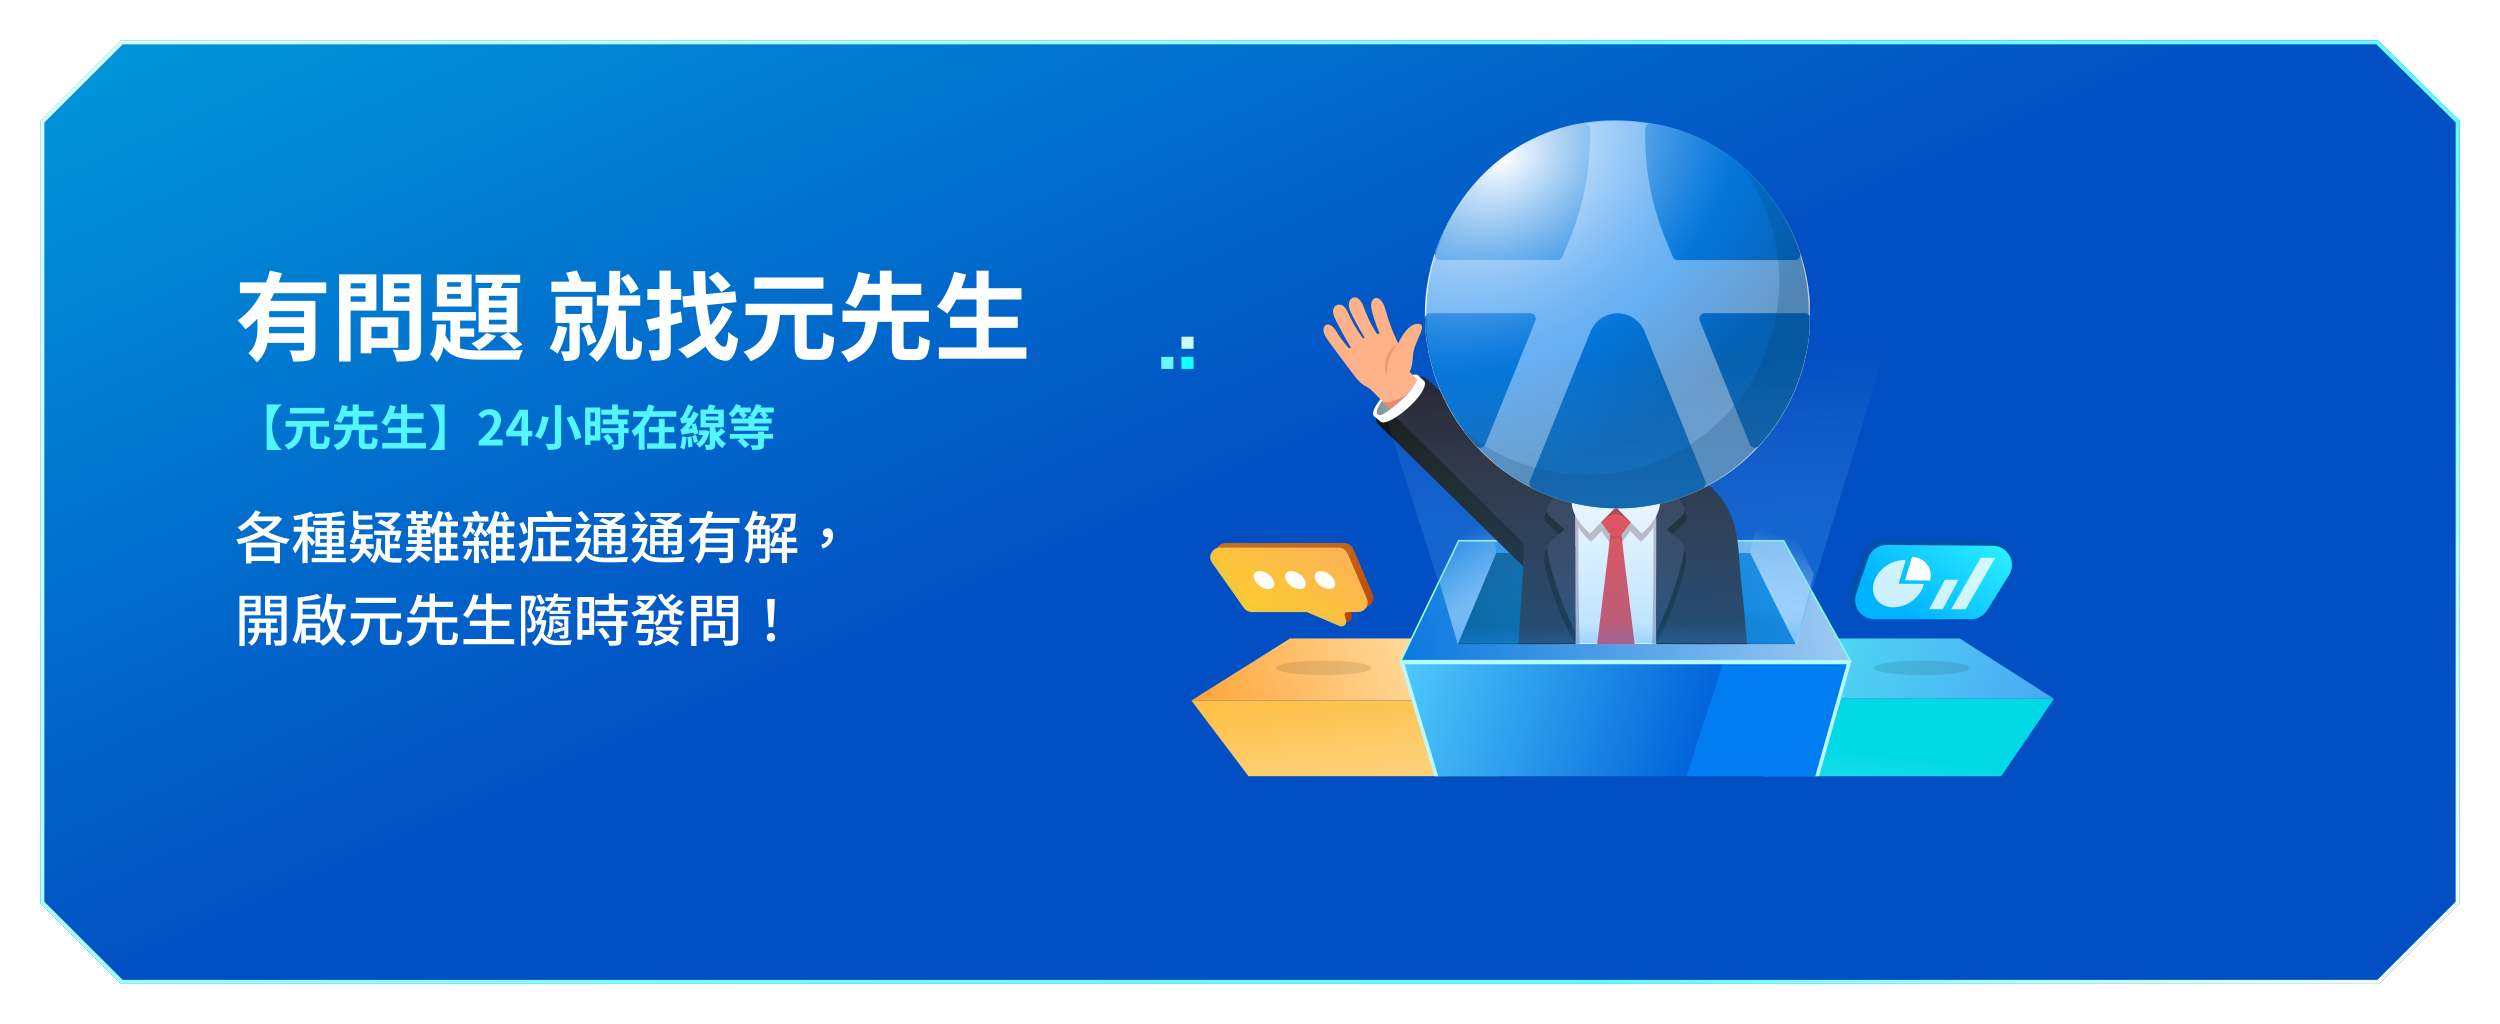 <svg width="1240" height="508" viewBox="0 0 1240 508" fill="none" xmlns="http://www.w3.org/2000/svg">
<g filter="url(#filter0_d_1230_14387)">
<path d="M20 59.915L60 20H1179.5L1220 59.915V448.085L1180 488L60 488L20 448.085V59.915Z" fill="url(#paint0_linear_1230_14387)"/>
<path d="M1179.09 21L1219 60.333V447.671L1179.59 487L60.414 487L21 447.671V60.33L60.414 21H1179.09Z" stroke="url(#paint1_linear_1230_14387)" stroke-width="2"/>
</g>
<path d="M119 140.056H161.816V145.432H119V140.056ZM131.192 157.336H152.696V162.136H131.192V157.336ZM150.824 149.224H156.44V173.08C156.44 175.912 155.912 177.496 153.944 178.408C152.024 179.272 149.288 179.32 145.4 179.32C145.16 177.736 144.392 175.288 143.624 173.8C146.12 173.944 148.952 173.896 149.768 173.896C150.536 173.896 150.824 173.656 150.824 172.984V149.224ZM133.88 134.2L139.832 135.544C136.52 146.152 130.808 156.952 121.736 163.336C120.872 162.04 119.048 159.976 117.896 158.872C126.2 153.4 131.528 143.272 133.88 134.2ZM131.048 165.256H152.696V170.056H131.048V165.256ZM130.856 149.224H152.12V154.312H130.856V149.224ZM127.688 149.224H133.496V162.088C133.496 167.848 132.536 175.336 127.352 179.704C126.584 178.504 124.328 176.056 123.176 175.24C127.352 171.64 127.688 166.504 127.688 161.992V149.224ZM181.352 157.384H197.576V172.504H181.352V167.8H192.2V162.088H181.352V157.384ZM178.904 157.384H184.232V175.24H178.904V157.384ZM171.032 143.032H183.08V146.968H171.032V143.032ZM193.304 143.032H205.448V146.968H193.304V143.032ZM203.048 136.072H208.856V172.408C208.856 175.672 208.184 177.304 206.216 178.264C204.2 179.224 201.176 179.32 196.76 179.32C196.568 177.688 195.608 174.952 194.792 173.464C197.576 173.608 200.888 173.56 201.8 173.56C202.712 173.56 203.048 173.224 203.048 172.36V136.072ZM171.512 136.072H186.68V154.072H171.512V149.656H181.304V140.488H171.512V136.072ZM206.168 136.072V140.44H195.416V149.752H206.168V154.12H189.944V136.072H206.168ZM168.2 136.072H173.912V179.32H168.2V136.072ZM221.768 145.864V148.168H228.584V145.864H221.768ZM221.768 139.96V142.216H228.584V139.96H221.768ZM216.68 136.12H233.912V152.056H216.68V136.12ZM214.424 154.792H236.072V159.016H214.424V154.792ZM235.88 136.264H258.008V140.296H235.88V136.264ZM223.4 156.136H228.2V175.432L223.4 172.648V156.136ZM225.896 162.904H235.208V167.032H225.896V162.904ZM245.144 137.224L250.376 138.376C249.224 141.064 247.976 143.944 246.968 145.816L242.888 144.76C243.752 142.6 244.664 139.48 245.144 137.224ZM242.504 152.68V154.936H251.24V152.68H242.504ZM242.504 158.584V160.888H251.24V158.584H242.504ZM242.504 146.728V148.984H251.24V146.728H242.504ZM237.368 142.84H256.568V164.824H237.368V142.84ZM241.256 165.16L246.008 166.6C243.944 169.336 240.536 172.072 237.56 173.704C236.744 172.792 234.92 171.112 233.864 170.344C236.744 169.096 239.624 167.128 241.256 165.16ZM216.632 160.888H221.24C221 168.232 220.28 175.288 216.632 179.608C215.96 178.408 214.424 176.584 213.272 175.72C216.008 172.36 216.488 166.696 216.632 160.888ZM220.472 164.92C223.16 172.984 229.16 173.8 238.952 173.848C242.168 173.848 255.416 173.848 259.352 173.656C258.584 174.76 257.768 176.968 257.48 178.408H238.952C227.048 178.408 220.472 176.776 217.064 165.928L220.472 164.92ZM248.072 166.888L252.008 164.824C254.6 166.504 257.576 169.096 259.064 170.92L254.936 173.368C253.448 171.448 250.472 168.664 248.072 166.888ZM280.499 151.672V155.704H288.563V151.672H280.499ZM275.555 147.208H293.843V160.168H275.555V147.208ZM273.491 139.72H295.523V144.76H273.491V139.72ZM296.051 146.488H317.555V151.624H296.051V146.488ZM305.507 154.072H310.451V172.36C310.451 173.176 310.499 173.704 310.643 173.896C310.835 174.04 311.075 174.136 311.363 174.136C311.651 174.136 312.227 174.136 312.611 174.136C312.899 174.136 313.235 174.088 313.427 173.944C313.667 173.848 313.811 173.416 313.907 172.552C314.003 171.736 314.051 169.672 314.051 167.224C315.107 168.184 317.075 169.144 318.515 169.624C318.419 171.928 318.179 174.472 317.843 175.576C317.459 176.728 316.883 177.448 316.019 177.832C315.251 178.312 314.051 178.408 313.139 178.408C312.275 178.408 310.883 178.408 310.115 178.408C308.963 178.408 307.571 178.072 306.755 177.304C305.891 176.488 305.507 175.48 305.507 172.12V154.072ZM302.243 134.344H307.667C307.523 150.184 307.187 168.712 296.099 179.464C295.235 178.216 293.555 176.728 292.067 175.864C302.579 166.216 302.147 149.032 302.243 134.344ZM282.467 158.824H287.555V173.8C287.555 176.056 287.219 177.4 285.731 178.216C284.243 178.936 282.371 179.032 279.779 179.032C279.587 177.592 278.867 175.576 278.195 174.28C279.683 174.328 281.267 174.328 281.795 174.28C282.323 174.28 282.467 174.136 282.467 173.656V158.824ZM276.707 161.512L281.363 162.52C280.307 167.272 278.531 172.264 276.515 175.432C275.651 174.664 273.683 173.272 272.627 172.696C274.547 169.912 275.891 165.64 276.707 161.512ZM288.275 162.76L292.259 160.936C293.795 163.624 295.283 167.128 295.811 169.48L291.587 171.496C291.155 169.096 289.763 165.448 288.275 162.76ZM307.907 138.088L311.651 135.928C313.571 138.088 315.827 141.208 316.739 143.272L312.803 145.72C311.939 143.656 309.827 140.44 307.907 138.088ZM280.787 135.304L286.067 134.152C287.075 136.168 288.131 138.856 288.563 140.584L282.995 141.88C282.659 140.152 281.699 137.368 280.787 135.304ZM320.531 158.632C324.947 157.72 331.571 156.136 337.715 154.504L338.387 159.832C332.819 161.368 326.723 162.952 322.019 164.152L320.531 158.632ZM321.107 143.368H337.907V148.744H321.107V143.368ZM327.107 134.248H332.723V172.888C332.723 175.624 332.195 177.064 330.611 177.928C328.979 178.792 326.675 178.936 323.267 178.936C323.075 177.496 322.355 175.144 321.683 173.704C323.555 173.8 325.571 173.752 326.195 173.752C326.867 173.752 327.107 173.512 327.107 172.84V134.248ZM338.435 147.016L364.691 144.472L365.267 149.848L339.011 152.536L338.435 147.016ZM351.539 137.56L355.955 134.728C358.067 136.792 360.995 139.768 362.435 141.688L357.779 144.904C356.483 142.936 353.651 139.768 351.539 137.56ZM343.859 134.488H349.763C350.099 155.272 352.979 171.112 359.267 172.024C360.371 172.168 360.995 169.816 361.283 164.632C362.435 165.88 364.979 167.464 366.131 167.992C364.835 176.968 362.243 179.176 359.555 178.936C347.747 177.736 344.723 160.648 343.859 134.488ZM358.451 151.72L363.203 154.6C358.835 164.152 350.291 173.32 340.931 177.736C339.875 176.248 337.955 174.424 336.323 173.272C346.067 169.48 354.467 160.792 358.451 151.72ZM394.163 154.36H400.115V170.968C400.115 172.84 400.403 173.08 401.939 173.08C402.611 173.08 405.443 173.08 406.307 173.08C407.939 173.08 408.227 171.88 408.419 164.92C409.667 165.928 412.211 166.936 413.747 167.32C413.171 176.008 411.731 178.504 406.835 178.504C405.731 178.504 402.083 178.504 401.027 178.504C395.555 178.504 394.163 176.632 394.163 171.016V154.36ZM369.779 150.664H412.835V156.28H369.779V150.664ZM374.147 137.608H408.419V143.176H374.147V137.608ZM380.771 155.08H386.963C386.195 165.64 384.371 174.328 372.275 179.176C371.651 177.736 370.019 175.624 368.723 174.52C379.283 170.584 380.195 163.528 380.771 155.08ZM442.355 158.344H448.163V171.352C448.163 172.936 448.403 173.128 449.891 173.128C450.563 173.128 453.251 173.128 454.067 173.128C455.507 173.128 455.747 172.264 455.939 166.6C457.139 167.512 459.635 168.472 461.219 168.856C460.643 176.536 459.107 178.6 454.595 178.6C453.491 178.6 450.083 178.6 449.027 178.6C443.603 178.6 442.355 176.776 442.355 171.352V158.344ZM417.875 154.072H460.739V159.64H417.875V154.072ZM425.795 140.728H456.947V146.248H425.795V140.728ZM429.443 158.44H435.491C434.579 167.512 432.323 175.192 420.755 179.56C420.083 178.024 418.451 175.672 417.107 174.52C427.379 171.208 428.723 165.256 429.443 158.44ZM425.747 134.92L431.603 136.072C430.067 141.736 427.619 148.648 424.403 152.872C423.059 152.008 420.707 150.808 419.267 150.28C422.435 146.344 424.691 139.864 425.747 134.92ZM436.403 134.248H442.259V155.8H436.403V134.248ZM473.219 142.936H506.627V148.552H473.219V142.936ZM471.251 157.096H504.803V162.616H471.251V157.096ZM465.683 172.312H509.075V177.928H465.683V172.312ZM484.355 134.248H490.355V175.096H484.355V134.248ZM473.267 134.824L479.219 136.168C477.107 143.608 473.603 151 469.859 155.608C468.707 154.6 466.163 152.92 464.675 152.104C468.467 148.072 471.539 141.448 473.267 134.824Z" fill="white"/>
<path d="M139.712 200.696C137.096 202.928 134.96 206.96 134.96 211.88C134.96 216.824 137.096 220.856 139.712 223.088V223.208H132.248V200.576H139.712V200.696ZM153.848 210.68H156.824V218.984C156.824 219.92 156.968 220.04 157.736 220.04C158.072 220.04 159.488 220.04 159.92 220.04C160.736 220.04 160.88 219.44 160.976 215.96C161.6 216.464 162.872 216.968 163.64 217.16C163.352 221.504 162.632 222.752 160.184 222.752C159.632 222.752 157.808 222.752 157.28 222.752C154.544 222.752 153.848 221.816 153.848 219.008V210.68ZM141.656 208.832H163.184V211.64H141.656V208.832ZM143.84 202.304H160.976V205.088H143.84V202.304ZM147.152 211.04H150.248C149.864 216.32 148.952 220.664 142.904 223.088C142.592 222.368 141.776 221.312 141.128 220.76C146.408 218.792 146.864 215.264 147.152 211.04ZM177.944 212.672H180.848V219.176C180.848 219.968 180.968 220.064 181.712 220.064C182.048 220.064 183.392 220.064 183.8 220.064C184.52 220.064 184.64 219.632 184.736 216.8C185.336 217.256 186.584 217.736 187.376 217.928C187.088 221.768 186.32 222.8 184.064 222.8C183.512 222.8 181.808 222.8 181.28 222.8C178.568 222.8 177.944 221.888 177.944 219.176V212.672ZM165.704 210.536H187.136V213.32H165.704V210.536ZM169.664 203.864H185.24V206.624H169.664V203.864ZM171.488 212.72H174.512C174.056 217.256 172.928 221.096 167.144 223.28C166.808 222.512 165.992 221.336 165.32 220.76C170.456 219.104 171.128 216.128 171.488 212.72ZM169.64 200.96L172.568 201.536C171.8 204.368 170.576 207.824 168.968 209.936C168.296 209.504 167.12 208.904 166.4 208.64C167.984 206.672 169.112 203.432 169.64 200.96ZM174.968 200.624H177.896V211.4H174.968V200.624ZM193.376 204.968H210.08V207.776H193.376V204.968ZM192.392 212.048H209.168V214.808H192.392V212.048ZM189.608 219.656H211.304V222.464H189.608V219.656ZM198.944 200.624H201.944V221.048H198.944V200.624ZM193.4 200.912L196.376 201.584C195.32 205.304 193.568 209 191.696 211.304C191.12 210.8 189.848 209.96 189.104 209.552C191 207.536 192.536 204.224 193.4 200.912ZM220.544 223.208H213.08V223.088C215.696 220.856 217.832 216.824 217.832 211.88C217.832 206.96 215.696 202.928 213.08 200.696V200.576H220.544V223.208ZM237.416 221V218.984C242.264 214.64 245.096 211.304 245.096 208.568C245.096 206.792 244.16 205.688 242.456 205.688C241.136 205.688 240.104 206.528 239.192 207.536L237.248 205.616C238.88 203.864 240.488 202.928 242.912 202.928C246.248 202.928 248.504 205.064 248.504 208.376C248.504 211.616 245.816 215.072 242.576 218.24C243.464 218.144 244.64 218.024 245.48 218.024H249.32V221H237.416ZM258.628 221V210.08C258.628 209.048 258.724 207.44 258.772 206.384H258.676C258.22 207.344 257.74 208.328 257.236 209.288L254.5 213.704H264.028V216.416H251.068V213.992L257.668 203.24H261.916V221H258.628ZM275.209 200.96H278.377V219.56C278.377 221.336 277.969 222.128 276.865 222.584C275.761 223.064 274.105 223.16 271.753 223.136C271.609 222.296 271.057 220.928 270.601 220.136C272.185 220.232 273.985 220.208 274.489 220.184C275.017 220.184 275.209 220.016 275.209 219.536V200.96ZM280.993 207.272L283.801 206.216C285.769 209.6 287.761 213.992 288.361 216.992L285.217 218.24C284.713 215.336 282.889 210.8 280.993 207.272ZM268.921 206.456L272.209 207.008C271.393 210.632 270.073 215.12 268.057 217.784C267.361 217.256 266.041 216.584 265.249 216.272C267.193 213.824 268.417 209.6 268.921 206.456ZM298.969 207.992H311.257V210.488H298.969V207.992ZM298.201 203.168H311.905V205.712H298.201V203.168ZM298.225 212.36H311.809V214.88H298.225V212.36ZM303.625 200.6H306.457V209.408H303.625V200.6ZM306.673 210.176H309.481V220.112C309.481 221.504 309.217 222.248 308.281 222.656C307.321 223.088 306.025 223.136 304.225 223.136C304.129 222.344 303.697 221.192 303.313 220.448C304.489 220.496 305.809 220.496 306.169 220.472C306.553 220.472 306.673 220.4 306.673 220.064V210.176ZM299.185 216.488L301.585 215.192C302.545 216.344 303.865 218 304.489 219.056L301.945 220.544C301.393 219.488 300.169 217.76 299.185 216.488ZM291.577 202.088H297.769V218.504H291.577V215.936H295.081V204.656H291.577V202.088ZM291.721 208.904H296.377V211.424H291.721V208.904ZM290.233 202.088H292.897V220.64H290.233V202.088ZM314.041 203.96H335.449V206.72H314.041V203.96ZM321.865 211.736H334.441V214.4H321.865V211.736ZM320.929 219.896H335.353V222.56H320.929V219.896ZM326.761 207.752H329.665V221.312H326.761V207.752ZM321.601 200.6L324.601 201.32C322.825 207.104 319.801 212.936 314.665 216.44C314.377 215.624 313.705 214.352 313.273 213.656C317.617 210.824 320.353 205.448 321.601 200.6ZM316.801 210.656H319.705V223.112H316.801V210.656ZM351.649 200.6L354.937 201.176C354.265 202.472 353.569 203.744 353.017 204.56L350.569 203.96C351.001 202.976 351.433 201.608 351.649 200.6ZM350.137 208.544V209.792H356.233V208.544H350.137ZM350.137 205.328V206.552H356.233V205.328H350.137ZM347.473 203.168H359.017V211.952H347.473V203.168ZM352.033 210.968H354.769V220.304C354.769 221.576 354.553 222.32 353.737 222.752C352.921 223.184 351.793 223.208 350.257 223.208C350.161 222.44 349.849 221.312 349.489 220.592C350.377 220.64 351.361 220.64 351.649 220.616C351.961 220.616 352.033 220.544 352.033 220.256V210.968ZM346.609 213.44H349.969V215.768H346.609V213.44ZM349.345 213.44H349.801L350.233 213.368L351.937 213.944C351.145 217.712 349.369 220.472 346.873 222.008C346.537 221.408 345.769 220.496 345.265 220.016C347.257 218.888 348.817 216.44 349.345 213.848V213.44ZM357.673 212.312L359.809 214.112C358.441 215.192 357.049 216.392 355.921 217.136L354.385 215.696C355.417 214.832 356.857 213.392 357.673 212.312ZM354.649 212.336C355.585 215.552 357.481 218.552 360.121 219.992C359.521 220.496 358.681 221.552 358.249 222.272C355.489 220.376 353.713 216.8 352.705 212.792L354.649 212.336ZM343.009 210.488L345.097 209.936C345.649 211.544 346.201 213.68 346.369 214.976L344.161 215.672C343.993 214.352 343.537 212.168 343.009 210.488ZM340.945 216.8L342.961 216.44C343.225 218.072 343.441 220.136 343.489 221.528L341.353 221.936C341.353 220.544 341.161 218.408 340.945 216.8ZM338.353 216.464L340.561 216.824C340.393 219.032 339.985 221.408 339.481 222.944C339.001 222.68 337.945 222.344 337.369 222.176C337.921 220.736 338.209 218.504 338.353 216.464ZM338.137 210.152C337.993 209.624 337.537 208.352 337.249 207.656C337.705 207.536 338.113 207.08 338.569 206.384C339.049 205.688 340.465 203.072 341.257 200.552L343.873 201.608C342.793 204.152 341.185 206.888 339.721 208.76V208.808C339.721 208.808 338.137 209.672 338.137 210.152ZM338.137 210.152L338.041 208.16L339.217 207.416L343.393 207.104C343.249 207.824 343.105 208.808 343.105 209.384C339.385 209.744 338.617 209.936 338.137 210.152ZM338.305 215.72C338.161 215.168 337.705 213.848 337.393 213.128C338.017 212.96 338.545 212.408 339.313 211.52C340.105 210.656 342.601 207.248 344.089 203.96L346.513 205.472C344.785 208.688 342.337 211.952 339.961 214.304V214.376C339.961 214.376 338.305 215.216 338.305 215.72ZM338.305 215.72L338.185 213.68L339.361 212.888L345.121 212.216C345.001 212.912 344.929 213.92 344.953 214.472C339.769 215.216 338.881 215.432 338.305 215.72ZM343.345 216.32L345.217 215.744C345.601 216.8 346.033 218.144 346.201 219.056L344.233 219.728C344.089 218.816 343.705 217.4 343.345 216.32ZM371.185 206.432H374.161V212.768H371.185V206.432ZM364.033 211.424H381.241V213.632H364.033V211.424ZM362.737 207.608H382.729V210.032H362.737V207.608ZM361.993 215.24H383.473V217.592H361.993V215.24ZM375.937 214.064H378.913V220.568C378.913 221.912 378.601 222.512 377.545 222.824C376.513 223.136 375.049 223.136 373.057 223.136C372.985 222.416 372.673 221.528 372.361 220.832C373.537 220.904 375.049 220.904 375.409 220.88C375.793 220.856 375.937 220.76 375.937 220.448V214.064ZM365.833 218.6L367.873 217.088C369.073 218.096 370.777 219.56 371.617 220.52L369.481 222.2C368.713 221.24 367.057 219.68 365.833 218.6ZM364.873 202.136H372.409V204.584H364.873V202.136ZM374.857 202.136H383.833V204.584H374.857V202.136ZM365.017 200.408L367.537 201.176C366.553 203.408 364.897 205.736 363.289 207.176C362.905 206.696 361.945 205.664 361.369 205.208C362.857 204.032 364.225 202.208 365.017 200.408ZM374.977 200.408L377.617 201.056C376.849 203.48 375.505 205.88 374.113 207.416C373.633 206.96 372.553 206.12 371.953 205.736C373.273 204.44 374.377 202.424 374.977 200.408ZM366.433 205.328L368.137 203.84C368.977 204.488 370.057 205.424 370.585 206.048L368.785 207.728C368.281 207.056 367.249 206.024 366.433 205.328ZM376.897 205.4L378.745 203.912C379.537 204.584 380.569 205.592 381.049 206.288L379.105 207.944C378.673 207.248 377.689 206.144 376.897 205.4Z" fill="#53F5FF"/>
<path d="M123.38 275.908H137.744V278.26H123.38V275.908ZM126.74 253.116L129.26 253.984C126.964 257.848 123.324 261.348 119.796 263.532C119.376 263.028 118.396 262.02 117.808 261.6C121.364 259.668 124.78 256.532 126.74 253.116ZM136.96 256.196H137.52L137.968 256.056L139.844 257.288C135.672 263.98 126.628 268.124 118.452 269.972C118.2 269.272 117.612 268.18 117.136 267.592C124.808 266.108 133.544 262.132 136.96 256.616V256.196ZM124.892 257.624C128.56 262.328 135.84 265.996 143.708 267.396C143.092 267.984 142.364 269.104 141.972 269.832C134.076 268.18 126.908 264.204 122.68 258.66L124.892 257.624ZM122.008 269.132H138.864V279.352H136.064V271.54H124.668V279.464H122.008V269.132ZM126.096 256.196H137.576V258.52H124.5L126.096 256.196ZM162.076 255.608H164.624V277.868H162.076V255.608ZM155.384 258.296H170.952V260.396H155.384V258.296ZM154.6 276.72H171.512V278.848H154.6V276.72ZM156.196 272.828H170.504V274.9H156.196V272.828ZM169.328 253.676L170.896 255.636C167.032 256.448 161.18 256.868 156.392 256.952C156.336 256.364 156.028 255.468 155.804 254.936C160.452 254.768 166.108 254.348 169.328 253.676ZM158.772 267.368V269.244H168.012V267.368H158.772ZM158.772 263.868V265.716H168.012V263.868H158.772ZM156.448 261.964H170.448V271.148H156.448V261.964ZM150.008 255.832H152.584V279.324H150.008V255.832ZM145.668 261.264H155.86V263.728H145.668V261.264ZM150.148 262.244L151.744 262.916C150.652 266.892 148.524 271.848 146.368 274.508C146.116 273.752 145.528 272.66 145.08 272.016C147.068 269.776 149.196 265.548 150.148 262.244ZM154.236 253.732L156.056 255.776C153.368 256.84 149.448 257.596 146.2 258.044C146.06 257.456 145.724 256.588 145.416 256.028C148.552 255.496 152.136 254.684 154.236 253.732ZM152.5 264.988C153.2 265.576 155.748 268.208 156.308 268.852L154.768 270.952C154.096 269.72 152.164 267.088 151.296 266.052L152.5 264.988ZM175.908 262.608L178.288 263.056C177.784 265.604 176.804 268.18 175.712 269.832C175.236 269.468 174.2 268.936 173.584 268.656C174.732 267.144 175.488 264.848 175.908 262.608ZM176.496 265.044H184.868V267.2H175.488L176.496 265.044ZM173.584 269.944H185.316V272.156H173.584V269.944ZM178.988 265.912H181.452V269.104C181.452 272.128 180.724 276.384 175.292 279.38C174.9 278.848 174.116 278.064 173.528 277.616C178.596 275.124 178.988 271.428 178.988 269.048V265.912ZM180.752 271.68C181.564 272.24 184.224 274.592 184.812 275.208L183.3 277.28C182.46 276.188 180.276 273.78 179.324 272.884L180.752 271.68ZM175.124 253.48H177.7V259.136C177.7 260.004 177.84 260.312 178.568 260.312C179.184 260.312 181.788 260.312 182.46 260.312C183.104 260.312 184.168 260.256 184.672 260.116C184.756 260.816 184.812 261.768 184.896 262.356C184.42 262.524 183.44 262.552 182.544 262.552C181.844 262.552 179.016 262.552 178.456 262.552C175.796 262.552 175.124 261.6 175.124 259.108V253.48ZM186.1 254.264H197.02V256.336H186.1V254.264ZM196.18 254.264H196.712L197.216 254.124L198.784 255.16C197.272 257.428 194.808 259.752 192.456 261.152C192.12 260.676 191.42 259.92 190.972 259.528C193.016 258.352 195.2 256.308 196.18 254.712V254.264ZM187.276 259.248L188.844 257.624C191.28 258.66 194.528 260.424 196.208 261.684L194.528 263.504C192.96 262.272 189.768 260.424 187.276 259.248ZM185.596 263.224H197.356V265.408H185.596V263.224ZM196.88 263.224H197.244L197.608 263.112L199.232 263.532C198.7 265.324 198.028 267.368 197.356 268.656L195.424 268.068C195.984 266.92 196.544 265.072 196.88 263.56V263.224ZM191 263.868H193.38V277.672L191 276.552V263.868ZM191.98 269.748H198.308V271.96H191.98V269.748ZM188.536 271.008C189.908 275.992 192.82 276.86 196.012 276.86C196.544 276.86 198.728 276.86 199.484 276.86C199.176 277.392 198.868 278.428 198.784 279.044H195.844C191.812 279.044 188.62 277.784 186.94 271.624L188.536 271.008ZM186.744 267.06L189.152 267.144C188.928 272.604 188.116 276.692 185.68 279.492C185.288 279.128 184.224 278.344 183.664 278.036C186.044 275.656 186.632 271.82 186.744 267.06ZM176.86 255.608H184.616V257.708H176.86V255.608ZM202.424 267.872H213.624V269.776H202.424V267.872ZM201.5 271.232H214.38V273.248H201.5V271.232ZM201.612 255.048H214.296V257.036H201.612V255.048ZM206.848 259.416H209.004V265.408H206.848V259.416ZM204.44 262.664V264.708H211.328V262.664H204.44ZM202.396 260.928H213.484V266.444H202.396V260.928ZM206.736 265.492H209.2V269.664C209.2 272.8 208.416 276.72 203.012 279.324C202.648 278.792 201.92 278.036 201.332 277.588C206.176 275.488 206.736 272.016 206.736 269.608V265.492ZM206.848 274.76L208.192 273.22C209.956 274.256 212.364 275.88 213.54 276.944L212.14 278.708C211.02 277.616 208.668 275.908 206.848 274.76ZM203.992 253.424H206.316V258.24H209.732V253.424H212.168V259.892H203.992V253.424ZM216.284 264.316H226.84V266.556H216.284V264.316ZM216.312 269.888H226.868V272.156H216.312V269.888ZM216.172 275.572H227.316V277.98H216.172V275.572ZM217.432 253.368L219.84 253.984C218.664 258.128 216.76 262.328 214.688 265.044C214.296 264.596 213.288 263.728 212.728 263.364C214.744 260.928 216.396 257.12 217.432 253.368ZM217.992 258.66H227.148V261.04H217.992V279.296H215.612V261.18L217.936 258.66H217.992ZM221.24 259.752H223.62V276.804H221.24V259.752ZM220.4 254.488L222.668 253.732C223.424 254.908 224.208 256.476 224.516 257.54L222.108 258.436C221.828 257.372 221.1 255.72 220.4 254.488ZM232.3 258.884L234.484 259.304C233.812 262.412 232.58 265.324 230.928 267.172C230.592 266.78 229.752 265.996 229.248 265.66C230.76 264.036 231.796 261.544 232.3 258.884ZM229.668 268.348H242.408V270.672H229.668V268.348ZM229.78 256.28H242.24V258.632H229.78V256.28ZM237.816 259.052L239.972 259.444C239.328 262.356 238.152 265.016 236.556 266.752C236.192 266.388 235.352 265.66 234.848 265.324C236.304 263.812 237.284 261.516 237.816 259.052ZM231.964 262.468L233.252 261.18C234.148 261.852 235.268 262.86 235.772 263.56L234.428 265.016C233.952 264.288 232.888 263.224 231.964 262.468ZM237.368 262.748L238.88 261.6C239.972 262.664 241.344 264.204 242.016 265.156L240.42 266.5C239.804 265.492 238.46 263.896 237.368 262.748ZM244.284 264.316H254.84V266.556H244.284V264.316ZM244.312 269.888H254.868V272.156H244.312V269.888ZM244.172 275.572H255.316V277.98H244.172V275.572ZM245.432 253.452L247.896 254.04C246.72 258.184 244.872 262.384 242.856 265.128C242.436 264.68 241.428 263.812 240.868 263.42C242.828 260.984 244.452 257.176 245.432 253.452ZM245.992 258.66H255.148V261.04H245.992V279.296H243.612V261.18L245.936 258.66H245.992ZM249.24 259.752H251.62V276.804H249.24V259.752ZM234.148 253.984L236.612 253.34C237.172 254.292 237.788 255.552 238.068 256.392L235.492 257.148C235.24 256.308 234.652 254.964 234.148 253.984ZM248.4 254.488L250.696 253.732C251.452 254.908 252.208 256.476 252.544 257.54L250.108 258.436C249.828 257.372 249.1 255.72 248.4 254.488ZM232.076 272.1L234.26 272.52C233.7 274.536 232.72 276.552 231.628 277.868C231.208 277.56 230.256 277 229.696 276.748C230.788 275.544 231.6 273.808 232.076 272.1ZM238.264 272.688L240.224 271.988C241.148 273.472 242.128 275.404 242.52 276.664L240.448 277.476C240.056 276.188 239.132 274.172 238.264 272.688ZM235.072 266.472H237.564V279.268H235.072V266.472ZM265.816 261.348H282.588V263.784H265.816V261.348ZM274.328 268.124H282.112V270.476H274.328V268.124ZM263.94 275.936H283.428V278.4H263.94V275.936ZM273.096 262.328H275.644V277.56H273.096V262.328ZM267.02 266.948H269.428V277.448H267.02V266.948ZM263.324 256.42H283.4V258.8H263.324V256.42ZM261.868 256.42H264.388V264.848C264.388 269.3 263.8 275.544 259.936 279.436C259.544 278.904 258.564 277.98 258.032 277.644C261.532 274.032 261.868 268.852 261.868 264.82V256.42ZM257.556 259.78L259.488 258.828C260.468 260.452 261.392 262.608 261.672 264.008L259.6 265.1C259.32 263.7 258.452 261.46 257.556 259.78ZM257.22 269.72C258.564 269.132 260.44 268.18 262.4 267.2L263.016 269.272C261.364 270.28 259.628 271.288 258.06 272.184L257.22 269.72ZM270.772 253.9L273.432 253.34C273.936 254.46 274.524 255.888 274.776 256.812L272.032 257.484C271.808 256.532 271.248 255.02 270.772 253.9ZM297.148 258.408L298.828 256.952C301.432 257.876 304.988 259.388 306.864 260.508L305.072 262.132C303.336 261.04 299.808 259.416 297.148 258.408ZM294.488 260.396H308.712V262.384H296.84V274.872H294.488V260.396ZM307.76 260.396H310.168V272.52C310.168 273.668 309.916 274.228 309.132 274.592C308.376 274.928 307.2 274.928 305.408 274.928C305.324 274.34 305.016 273.472 304.736 272.912C305.912 272.968 306.976 272.94 307.312 272.94C307.676 272.94 307.76 272.828 307.76 272.52V260.396ZM294.656 254.432H308.348V256.448H294.656V254.432ZM295.916 264.428H308.6V266.332H295.916V264.428ZM295.916 268.46H308.6V270.448H295.916V268.46ZM301.068 261.292H303.336V274.788H301.068V261.292ZM307.424 254.432H308.04L308.572 254.292L310.168 255.58C308.236 257.372 305.436 259.22 302.86 260.368C302.552 259.92 301.908 259.22 301.516 258.856C303.728 257.904 306.248 256.224 307.424 254.908V254.432ZM286.536 254.6L288.524 253.396C289.812 254.74 291.38 256.504 292.164 257.652L290.148 259.108C289.392 257.932 287.796 255.972 286.536 254.6ZM285.668 259.864H291.716V262.02H285.668V259.864ZM290.96 272.408C292.584 276.132 296.084 276.608 301.432 276.636C304.372 276.636 308.712 276.468 311.708 276.216C311.344 276.748 310.98 277.98 310.84 278.708C308.096 278.876 304.54 278.932 301.376 278.932C294.852 278.932 291.268 278.12 289.196 273.192L290.96 272.408ZM290.876 266.78H291.492L291.94 266.724L293.228 267.2C292.276 273.276 289.952 277.308 286.76 279.408C286.424 278.904 285.556 277.98 285.052 277.616C288.048 275.768 290.12 272.24 290.876 267.2V266.78ZM286.116 269.272V267.34L287.208 266.78H291.688L291.66 268.88H287.796C287.096 268.88 286.34 269.048 286.116 269.272ZM286.116 269.272C285.948 268.712 285.444 267.536 285.192 267.032C285.64 266.92 286.088 266.724 286.592 266.164C287.46 265.324 290.12 261.628 291.072 260.116V260.032L291.8 259.724L293.48 260.508C292.136 262.412 289.588 265.94 287.992 267.76C287.992 267.76 286.116 268.656 286.116 269.272ZM325.148 258.408L326.828 256.952C329.432 257.876 332.988 259.388 334.864 260.508L333.072 262.132C331.336 261.04 327.808 259.416 325.148 258.408ZM322.488 260.396H336.712V262.384H324.84V274.872H322.488V260.396ZM335.76 260.396H338.168V272.52C338.168 273.668 337.916 274.228 337.132 274.592C336.376 274.928 335.2 274.928 333.408 274.928C333.324 274.34 333.016 273.472 332.736 272.912C333.912 272.968 334.976 272.94 335.312 272.94C335.676 272.94 335.76 272.828 335.76 272.52V260.396ZM322.656 254.432H336.348V256.448H322.656V254.432ZM323.916 264.428H336.6V266.332H323.916V264.428ZM323.916 268.46H336.6V270.448H323.916V268.46ZM329.068 261.292H331.336V274.788H329.068V261.292ZM335.424 254.432H336.04L336.572 254.292L338.168 255.58C336.236 257.372 333.436 259.22 330.86 260.368C330.552 259.92 329.908 259.22 329.516 258.856C331.728 257.904 334.248 256.224 335.424 254.908V254.432ZM314.536 254.6L316.524 253.396C317.812 254.74 319.38 256.504 320.164 257.652L318.148 259.108C317.392 257.932 315.796 255.972 314.536 254.6ZM313.668 259.864H319.716V262.02H313.668V259.864ZM318.96 272.408C320.584 276.132 324.084 276.608 329.432 276.636C332.372 276.636 336.712 276.468 339.708 276.216C339.344 276.748 338.98 277.98 338.84 278.708C336.096 278.876 332.54 278.932 329.376 278.932C322.852 278.932 319.268 278.12 317.196 273.192L318.96 272.408ZM318.876 266.78H319.492L319.94 266.724L321.228 267.2C320.276 273.276 317.952 277.308 314.76 279.408C314.424 278.904 313.556 277.98 313.052 277.616C316.048 275.768 318.12 272.24 318.876 267.2V266.78ZM314.116 269.272V267.34L315.208 266.78H319.688L319.66 268.88H315.796C315.096 268.88 314.34 269.048 314.116 269.272ZM314.116 269.272C313.948 268.712 313.444 267.536 313.192 267.032C313.64 266.92 314.088 266.724 314.592 266.164C315.46 265.324 318.12 261.628 319.072 260.116V260.032L319.8 259.724L321.48 260.508C320.136 262.412 317.588 265.94 315.992 267.76C315.992 267.76 314.116 268.656 314.116 269.272ZM342.06 256.896H366.784V259.388H342.06V256.896ZM348.892 266.948H361.884V269.188H348.892V266.948ZM360.96 262.188H363.564V276.3C363.564 277.728 363.284 278.484 362.248 278.904C361.24 279.324 359.672 279.324 357.32 279.324C357.208 278.596 356.844 277.476 356.48 276.776C358.16 276.86 359.84 276.832 360.344 276.832C360.82 276.804 360.96 276.664 360.96 276.272V262.188ZM351.02 253.368L353.736 253.984C351.832 260.116 348.472 266.332 343.208 270.056C342.816 269.44 341.976 268.516 341.472 268.012C346.372 264.68 349.564 258.8 351.02 253.368ZM348.752 271.624H361.884V273.864H348.752V271.624ZM348.724 262.188H361.632V264.54H348.724V262.188ZM347.296 262.188H349.956V269.636C349.956 272.856 349.424 277 346.568 279.548C346.232 278.988 345.196 277.868 344.692 277.504C347.044 275.32 347.296 272.24 347.296 269.608V262.188ZM372.328 260.536H380.28V262.524H372.328V260.536ZM372.328 265.212H380.28V267.144H372.328V265.212ZM372.328 270H380.28V272.016H372.328V270ZM384.34 266.64H394.952V268.908H384.34V266.64ZM373.756 255.916H378.292V257.96H373.756V255.916ZM382.408 254.796H393.132V257.008H382.408V254.796ZM382.212 271.932H395.456V274.256H382.212V271.932ZM387.84 263.924H390.36V279.268H387.84V263.924ZM375.604 261.544H377.424V270.784H375.604V261.544ZM392.348 254.796H394.728C394.728 254.796 394.7 255.412 394.672 255.72C394.504 260.312 394.252 262.16 393.636 262.86C393.244 263.364 392.74 263.588 392.04 263.644C391.452 263.728 390.304 263.728 389.156 263.672C389.1 263 388.876 262.104 388.54 261.516C389.576 261.6 390.472 261.628 390.864 261.628C391.228 261.628 391.452 261.6 391.648 261.348C391.984 260.956 392.18 259.388 392.348 255.132V254.796ZM384.144 264.148L386.384 264.596C385.824 267.172 384.872 269.748 383.752 271.4C383.304 271.092 382.296 270.588 381.736 270.336C382.912 268.796 383.724 266.472 384.144 264.148ZM373.42 253.34L375.828 253.872C374.792 257.708 373.084 261.376 371.068 263.756C370.676 263.336 369.668 262.524 369.136 262.188C371.096 260.06 372.608 256.756 373.42 253.34ZM371.32 260.536H373.476V267.956C373.476 271.456 373.14 276.3 371.124 279.408C370.732 279.072 369.752 278.456 369.248 278.232C371.152 275.292 371.32 271.12 371.32 267.956V260.536ZM379.552 260.536H381.764V276.664C381.764 277.812 381.512 278.512 380.756 278.904C379.972 279.296 378.824 279.324 376.976 279.324C376.892 278.708 376.5 277.7 376.192 277.084C377.48 277.14 378.684 277.14 379.048 277.112C379.412 277.112 379.552 277 379.552 276.636V260.536ZM386.132 255.524H388.512C388.092 259.5 387 262.664 382.968 264.456C382.688 263.896 382.072 263.056 381.54 262.664C384.956 261.236 385.768 258.632 386.132 255.524ZM377.648 255.916H378.18L378.516 255.804L380.056 256.784C379.44 258.548 378.376 260.676 377.536 262.02C377.088 261.684 376.332 261.236 375.856 261.012C376.528 259.752 377.284 257.708 377.648 256.336V255.916ZM408.084 272.072L407.328 270.252C409.652 269.412 410.912 268.012 410.912 266.108L410.52 263.588L412.06 265.884C411.64 266.332 411.08 266.5 410.492 266.5C409.232 266.5 408.14 265.716 408.14 264.288C408.14 262.86 409.26 262.048 410.548 262.048C412.284 262.048 413.208 263.42 413.208 265.548C413.208 268.628 411.248 271.064 408.084 272.072ZM123.492 306.8H137.268V308.928H123.492V306.8ZM123.044 311.588H137.8V313.8H123.044V311.588ZM131.948 307.472H134.3V319.848H131.948V307.472ZM126.32 307.584H128.616V312.792C128.616 314.556 127.888 318.224 124.836 320.296C124.472 319.82 123.66 319.092 123.1 318.728C125.732 317.132 126.32 314.276 126.32 312.792V307.584ZM120.104 299.38H127.608V301.172H120.104V299.38ZM133.04 299.38H140.6V301.172H133.04V299.38ZM139.564 295.516H142.168V317.132C142.168 318.588 141.888 319.372 140.964 319.82C140.04 320.268 138.64 320.324 136.484 320.296C136.4 319.596 136.036 318.364 135.672 317.664C137.1 317.72 138.528 317.72 138.976 317.692C139.424 317.692 139.564 317.524 139.564 317.104V295.516ZM120.328 295.516H129.26V305.176H120.328V303.216H126.768V297.476H120.328V295.516ZM140.88 295.516V297.476H133.964V303.272H140.88V305.232H131.444V295.516H140.88ZM118.76 295.516H121.364V320.38H118.76V295.516ZM147.656 296.412H150.092V303.664C150.092 308.088 149.672 314.752 147.096 319.12C146.676 318.644 145.612 317.832 145.052 317.58C147.404 313.52 147.656 307.752 147.656 303.664V296.412ZM157.316 294.62L159.332 296.524C156.28 297.476 151.996 298.12 148.384 298.428C148.272 297.868 147.936 296.972 147.656 296.412C151.072 296.02 155.02 295.376 157.316 294.62ZM161.852 299.688H171.4V302.152H161.852V299.688ZM162.132 294.424L164.792 294.788C164.036 300.332 162.664 305.54 160.368 308.928C159.976 308.424 158.94 307.444 158.352 307.024C160.452 304.084 161.572 299.352 162.132 294.424ZM163.084 301.872C164.344 308.844 166.948 315.172 171.596 318.028C170.952 318.532 170.056 319.624 169.608 320.352C164.792 316.908 162.328 310.16 160.928 302.264L163.084 301.872ZM167.872 299.996L170.112 301.144C169.076 309.964 166.22 317.132 160.172 320.352C159.752 319.68 158.912 318.7 158.24 318.14C164.26 315.34 166.864 308.648 167.872 299.996ZM148.692 299.8H158.8V306.968H148.692V304.784H156.42V301.956H148.692V299.8ZM150.484 315.2H158.156V317.356H150.484V315.2ZM149.42 309.236H158.828V318.56H156.476V311.392H151.716V319.092H149.42V309.236ZM188.452 305.848H191.168V316.18C191.168 317.216 191.364 317.384 192.372 317.384C192.82 317.384 194.92 317.384 195.536 317.384C196.6 317.384 196.768 316.656 196.88 312.456C197.468 312.932 198.616 313.408 199.344 313.576C199.064 318.504 198.392 319.876 195.76 319.876C195.144 319.876 192.568 319.876 191.98 319.876C189.18 319.876 188.452 319.008 188.452 316.208V305.848ZM173.976 304.224H198.868V306.8H173.976V304.224ZM176.468 296.468H196.404V299.016H176.468V296.468ZM180.808 306.212H183.636C183.188 312.428 182.012 317.552 175.18 320.296C174.872 319.652 174.116 318.672 173.528 318.168C179.688 315.872 180.444 311.448 180.808 306.212ZM216.62 308.116H219.28V316.404C219.28 317.272 219.448 317.412 220.428 317.412C220.876 317.412 222.92 317.412 223.508 317.412C224.46 317.412 224.6 316.88 224.712 313.38C225.272 313.828 226.42 314.248 227.148 314.444C226.868 318.784 226.14 319.932 223.732 319.932C223.144 319.932 220.652 319.932 220.092 319.932C217.292 319.932 216.62 319.092 216.62 316.404V308.116ZM202.032 306.212H226.812V308.788H202.032V306.212ZM206.652 298.484H224.712V301.032H206.652V298.484ZM209.116 308.2H211.888C211.356 313.744 209.956 318.112 203.292 320.52C202.984 319.82 202.228 318.756 201.612 318.224C207.688 316.32 208.668 312.68 209.116 308.2ZM206.932 294.928L209.62 295.46C208.752 298.708 207.296 302.656 205.364 305.148C204.748 304.728 203.684 304.168 203.04 303.916C204.916 301.592 206.288 297.812 206.932 294.928ZM213.064 294.368H215.752V307.024H213.064V294.368ZM234.232 299.66H253.664V302.236H234.232V299.66ZM233.028 307.892H252.628V310.44H233.028V307.892ZM229.892 316.936H255.036V319.512H229.892V316.936ZM241.064 294.368H243.836V318.196H241.064V294.368ZM234.708 294.788L237.424 295.404C236.22 299.744 234.204 303.944 231.992 306.632C231.46 306.184 230.284 305.4 229.612 305.036C231.852 302.6 233.672 298.736 234.708 294.788ZM270.492 296.272H283.176V298.064H270.492V296.272ZM274.552 299.464H282.224V301.032H274.552V299.464ZM272.564 302.936H282.952V304.504H272.564V302.936ZM276.764 300.64H279.06V303.776H276.764V300.64ZM274.944 294.284L276.96 294.592C276.064 298.456 274.272 301.62 271.668 303.636C271.416 303.244 270.716 302.432 270.296 302.04C272.62 300.332 274.216 297.588 274.944 294.284ZM279.872 305.624H281.888V314.78C281.888 315.732 281.72 316.208 281.048 316.488C280.404 316.796 279.424 316.796 277.912 316.796C277.828 316.292 277.576 315.592 277.324 315.116C278.276 315.144 279.228 315.144 279.508 315.144C279.788 315.144 279.872 315.06 279.872 314.78V305.624ZM273.488 305.624H280.88V307.22H273.488V305.624ZM272.564 305.624H274.552V309.544C274.552 311.728 274.272 314.696 272.788 316.656C272.424 316.348 271.528 315.732 271.08 315.536C272.424 313.744 272.564 311.364 272.564 309.488V305.624ZM274.272 312.26C275.952 311.924 278.248 311.364 280.656 310.804L280.824 312.288C278.752 313.016 276.764 313.66 275.028 314.192L274.272 312.26ZM274.888 308.928L275.868 307.612C277.128 308.228 278.612 308.956 279.396 309.544L278.416 311.056C277.604 310.44 276.092 309.516 274.888 308.928ZM258.424 295.488H264.584V297.868H260.552V320.296H258.424V295.488ZM263.8 295.488H264.192L264.528 295.404L266.04 296.272C265.368 298.568 264.472 301.424 263.66 303.664C265.368 306.016 265.76 308.032 265.76 309.74C265.76 311.308 265.452 312.512 264.696 313.1C264.332 313.408 263.884 313.576 263.352 313.632C262.848 313.688 262.26 313.688 261.672 313.688C261.644 313.1 261.448 312.232 261.14 311.644C261.644 311.7 262.092 311.7 262.456 311.7C262.736 311.672 263.016 311.588 263.212 311.448C263.548 311.14 263.716 310.384 263.688 309.516C263.688 308.032 263.324 306.128 261.644 303.916C262.484 301.368 263.352 298.008 263.8 296.132V295.488ZM266.096 295.46L268.084 294.844C268.868 296.216 269.764 298.008 270.184 299.184L268.112 299.912C267.72 298.708 266.824 296.832 266.096 295.46ZM265.62 300.808H269.54V303.076H265.62V300.808ZM269.372 313.436C270.744 317.188 273.516 317.804 277.436 317.804C279.228 317.804 281.832 317.72 283.652 317.524C283.316 318.056 283.036 319.176 282.924 319.848C281.3 319.96 279.2 319.988 277.352 319.988C272.452 319.988 269.484 319.036 267.72 314.136L269.372 313.436ZM268.868 307.556H269.708L270.1 307.472L271.024 307.892C270.24 314.052 268.224 318.224 265.34 320.436C265.032 319.932 264.276 319.092 263.8 318.728C266.488 316.796 268.252 313.128 268.868 307.948V307.556ZM266.404 310.16V308.088L267.496 307.556H269.904V309.74H267.916C267.384 309.74 266.628 309.936 266.404 310.16ZM266.404 310.16C266.264 309.628 265.816 308.592 265.564 308.116C265.984 308.004 266.32 307.836 266.628 307.248C267.076 306.52 268.448 302.46 268.924 300.948V300.864L269.54 300.612L271.08 301.032C270.38 302.908 268.98 306.912 268.056 308.704C268.056 308.704 266.404 309.572 266.404 310.16ZM296.308 303.132H310.476V305.456H296.308V303.132ZM295.216 297.56H311.316V299.912H295.216V297.56ZM295.3 308.144H311.204V310.496H295.3V308.144ZM301.964 294.34H304.568V304.448H301.964V294.34ZM305.576 305.092H308.18V317.412C308.18 318.784 307.872 319.512 306.92 319.904C305.94 320.296 304.484 320.324 302.3 320.324C302.188 319.624 301.796 318.56 301.432 317.86C303 317.916 304.54 317.916 304.988 317.888C305.436 317.888 305.576 317.776 305.576 317.356V305.092ZM296.756 312.428L298.94 311.196C300.2 312.596 301.768 314.584 302.496 315.872L300.144 317.272C299.5 315.984 298.016 313.884 296.756 312.428ZM287.628 296.16H294.712V314.892H287.628V312.512H292.248V298.54H287.628V296.16ZM287.74 304.224H293.424V306.576H287.74V304.224ZM286.368 296.16H288.832V317.272H286.368V296.16ZM327.556 302.768H333.296V304.812H327.556V302.768ZM325.428 310.916H334.92V312.764H325.428V310.916ZM316.16 295.46H323.944V297.588H316.16V295.46ZM323.244 295.46H323.692L324.112 295.376L325.764 296.188C323.692 300.976 319.156 304.14 314.536 305.764C314.2 305.204 313.556 304.28 313.108 303.832C317.308 302.544 321.62 299.576 323.244 295.88V295.46ZM328.312 294.452C330.272 298.708 334.36 302.04 339.568 303.412C339.008 303.916 338.336 304.84 337.972 305.484C332.568 303.776 328.452 300.08 326.184 295.096L328.312 294.452ZM333.38 294.564L335.312 295.908C333.968 297.14 332.316 298.4 331.056 299.268L329.516 298.064C330.72 297.168 332.428 295.656 333.38 294.564ZM336.852 297.364L338.784 298.708C337.44 299.94 335.732 301.2 334.444 302.04L332.848 300.836C334.108 299.94 335.872 298.428 336.852 297.364ZM317.392 302.88H324.196V309.488H321.816V304.924H317.392V302.88ZM316.496 307.472H318.68C318.4 309.628 318.036 312.26 317.7 313.94H315.46C315.852 312.204 316.244 309.544 316.496 307.472ZM321.816 311.952H324.224C324.224 311.952 324.196 312.596 324.14 312.932C323.832 316.796 323.496 318.532 322.796 319.232C322.236 319.792 321.648 319.988 320.752 320.044C319.996 320.1 318.54 320.1 317 320.016C316.972 319.316 316.664 318.392 316.244 317.776C317.728 317.888 319.212 317.916 319.744 317.916C320.248 317.916 320.556 317.888 320.78 317.664C321.256 317.272 321.564 315.788 321.816 312.288V311.952ZM326.576 302.768H328.816V304.924C328.816 306.856 328.228 309.068 325.736 310.58C325.4 310.104 324.532 309.236 324.056 308.928C326.24 307.724 326.576 306.212 326.576 304.868V302.768ZM334.36 310.916H334.836L335.256 310.832L336.712 311.364C334.836 316.516 330.44 319.12 325.148 320.38C324.924 319.82 324.42 318.952 324 318.448C328.732 317.552 332.848 315.2 334.36 311.224V310.916ZM317.476 307.472H322.656V309.488H317.112L317.476 307.472ZM316.664 311.952H322.488V313.94H316.272L316.664 311.952ZM315.348 299.268L316.86 297.868C318.092 298.54 319.632 299.576 320.388 300.332L318.792 301.928C318.092 301.144 316.58 300.024 315.348 299.268ZM332.092 302.768H334.304V307.08C334.304 307.752 334.36 307.948 334.752 307.948C335.06 307.948 336.208 307.948 336.516 307.948C336.908 307.948 337.58 307.92 337.916 307.836C337.944 308.368 338 309.152 338.084 309.656C337.72 309.796 337.132 309.796 336.572 309.796C336.18 309.796 334.864 309.796 334.472 309.796C332.484 309.796 332.092 309.012 332.092 307.052V302.768ZM325.232 314.136L326.492 312.652C329.824 314.416 334.5 317.048 336.88 318.672L335.536 320.408C333.268 318.784 328.648 316.012 325.232 314.136ZM350.096 307.92H359.644V316.404H350.096V314.22H357.152V310.132H350.096V307.92ZM348.948 307.92H351.412V318.056H348.948V307.92ZM344.104 299.576H351.552V301.452H344.104V299.576ZM357.04 299.576H364.6V301.452H357.04V299.576ZM363.452 295.516H366.14V317.02C366.14 318.644 365.776 319.428 364.768 319.876C363.704 320.324 362.024 320.352 359.504 320.352C359.42 319.624 358.972 318.364 358.58 317.664C360.344 317.748 362.22 317.72 362.752 317.692C363.284 317.692 363.452 317.524 363.452 316.992V295.516ZM344.3 295.516H353.232V305.652H344.3V303.58H350.74V297.588H344.3V295.516ZM364.88 295.516V297.588H357.992V303.636H364.88V305.68H355.472V295.516H364.88ZM342.816 295.516H345.448V320.38H342.816V295.516ZM381.26 311.056L380.616 300.752L380.504 297.056H384.284L384.172 300.752L383.528 311.056H381.26ZM382.408 318.196C381.204 318.196 380.308 317.356 380.308 316.096C380.308 314.808 381.232 313.94 382.408 313.94C383.556 313.94 384.48 314.808 384.48 316.096C384.48 317.356 383.556 318.196 382.408 318.196Z" fill="white"/>
<g clip-path="url(#clip0_1230_14387)">
<path d="M700.393 346.694L719.517 316.664L787.044 502.512H768.784L700.393 346.694Z" fill="url(#paint2_linear_1230_14387)"/>
<path d="M639.882 316.664H719.995L700.393 347.464H590.908L639.882 316.664Z" fill="url(#paint3_linear_1230_14387)"/>
<path d="M590.908 347.463H700.871L768.762 502.234H707.803L590.908 347.463Z" fill="url(#paint4_linear_1230_14387)"/>
<path fill-rule="evenodd" clip-rule="evenodd" d="M607.847 269.377C604.003 269.377 601.755 273.71 603.97 276.852L619.792 299.298C620.681 300.558 622.127 301.308 623.669 301.308H650.955L667.242 308.252C669.062 309.027 670.975 307.366 670.463 305.456L669.351 301.308H676.464C679.869 301.308 682.164 297.827 680.824 294.698L671.209 272.252C670.462 270.508 668.747 269.377 666.85 269.377H607.847Z" fill="url(#paint5_linear_1230_14387)"/>
<path fill-rule="evenodd" clip-rule="evenodd" d="M605.034 271.639C601.19 271.639 598.943 275.972 601.158 279.114L616.98 301.559C617.868 302.82 619.314 303.57 620.856 303.57H647.9C648.06 303.57 648.218 303.602 648.365 303.665L664.43 310.513C666.249 311.289 668.162 309.628 667.65 307.718L666.939 305.062C666.737 304.309 667.304 303.57 668.084 303.57H673.652C677.056 303.57 679.352 300.089 678.011 296.959L668.397 274.514C667.65 272.77 665.935 271.639 664.037 271.639H605.034Z" fill="url(#paint6_linear_1230_14387)" fill-opacity="0.95"/>
<path d="M660.681 286.046C662.734 288.325 662.814 290.917 660.86 291.835C658.905 292.754 655.656 291.65 653.603 289.371C651.549 287.092 651.469 284.5 653.424 283.581C655.378 282.663 658.627 283.766 660.681 286.046Z" fill="white"/>
<path d="M646.067 286.046C648.121 288.325 648.201 290.917 646.247 291.835C644.292 292.754 641.043 291.65 638.99 289.371C636.936 287.092 636.856 284.5 638.81 283.581C640.765 282.663 644.014 283.766 646.067 286.046Z" fill="white"/>
<path d="M630.485 286.046C632.539 288.325 632.619 290.917 630.665 291.835C628.71 292.754 625.461 291.65 623.407 289.371C621.354 287.092 621.274 284.5 623.228 283.581C625.183 282.663 628.432 283.766 630.485 286.046Z" fill="white"/>
<path d="M914.209 345.839L895.947 316.664L827.591 535.635L844.748 546.711L914.209 345.839Z" fill="url(#paint7_linear_1230_14387)"/>
<path d="M971.994 316.664H895.492L914.211 346.587H1018.76L971.994 316.664Z" fill="url(#paint8_linear_1230_14387)" fill-opacity="0.8"/>
<path d="M1018.76 346.586H913.754L845.861 540.077H887L1018.76 346.586Z" fill="url(#paint9_linear_1230_14387)"/>
<path d="M923.908 274.075C925.226 270.185 928.897 267.585 933.004 267.634L987.302 268.272C994.706 268.359 999.16 276.516 995.229 282.792L983.616 301.335C981.882 304.105 978.844 305.786 975.577 305.786H926.395C919.901 305.786 915.327 299.408 917.41 293.257L923.908 274.075Z" fill="#0051AF"/>
<path d="M926.627 276.761C927.93 272.867 931.591 270.254 935.696 270.286L988.513 270.696C995.92 270.754 1000.41 278.9 996.495 285.19L985.642 302.644C983.91 305.428 980.865 307.121 977.586 307.121H929.644C923.165 307.121 918.593 300.769 920.649 294.625L926.627 276.761Z" fill="url(#paint10_linear_1230_14387)"/>
<path opacity="0.8" d="M982.503 276.66H989.631L974.911 302.149L967.783 302.149L982.503 276.66Z" fill="white"/>
<path opacity="0.8" d="M964.695 287.584H971.427L963.593 302.149L956.861 302.149L964.695 287.584Z" fill="white"/>
<path opacity="0.8" d="M945.231 277.829C942.77 277.662 940.157 278.204 937.731 279.383C935.305 280.561 933.179 282.323 931.627 284.44C930.076 286.557 929.171 288.931 929.029 291.254C928.888 293.576 929.517 295.742 930.835 297.468C932.153 299.194 934.099 300.402 936.421 300.935C938.743 301.468 941.333 301.302 943.855 300.457C946.378 299.613 948.717 298.129 950.57 296.199C952.422 294.269 953.701 291.981 954.243 289.633L941.771 289.52L945.231 277.829Z" fill="white"/>
<path d="M948.39 276.165C951.511 276.374 954.176 277.713 955.839 279.905C957.501 282.097 958.035 284.978 957.33 287.955L944.943 287.788L948.39 276.165Z" fill="white"/>
<path d="M694.859 327.701L723.5 268.199H884.663L917.71 327.701H694.859Z" fill="url(#paint11_linear_1230_14387)" stroke="url(#paint12_linear_1230_14387)" stroke-width="0.797"/>
<path d="M742.082 274.328H868.313L890.378 319.45H723.096L742.082 274.328Z" fill="url(#paint13_linear_1230_14387)"/>
<path d="M755.631 528.632L695.449 328.565H917.186L860.987 528.632H755.631Z" fill="url(#paint14_linear_1230_14387)" stroke="#BBFBFF" stroke-width="1.821"/>
<path d="M729.766 303.041H882.168L890.891 319.449H723.096L729.766 303.041Z" fill="url(#paint15_linear_1230_14387)"/>
<path d="M876.522 238.949L899.613 284.584L890.89 319.964L867.799 274.329L876.522 238.949Z" fill="url(#paint16_linear_1230_14387)"/>
<path d="M738.492 236.387L713.861 288.174L723.098 319.452L742.084 274.33L738.492 236.387Z" fill="url(#paint17_linear_1230_14387)"/>
<g clip-path="url(#clip1_1230_14387)">
<path d="M683.499 210.255L684.604 211.331C694.827 221.214 748.663 271.584 755.671 278.137C756.159 278.596 756.421 278.84 756.421 278.84L767.04 242.486C767.04 242.486 732.788 210.915 707.445 187.644C706.479 186.788 705.025 186.582 703.803 187.151C699.04 189.356 687.701 195.857 683.468 205.658C683.232 206.208 683.016 206.763 682.826 207.332C682.482 208.366 682.728 209.475 683.499 210.255Z" fill="#252533"/>
<path d="M683.499 210.257L684.604 211.333L755.671 281.133V269.275L691.858 206.454L683.468 205.66C683.232 206.21 683.016 206.765 682.826 207.334C682.482 208.368 682.728 209.477 683.499 210.257Z" fill="#131516"/>
<path d="M696.305 198.751C690.386 204.415 683.846 207.916 681.704 206.572C679.556 205.228 682.618 199.545 688.537 193.882C694.455 188.218 700.995 184.717 703.138 186.061C705.285 187.405 702.223 193.088 696.305 198.751Z" fill="white"/>
<path d="M696.247 198.823C691.058 203.788 685.334 206.854 683.454 205.678C681.574 204.501 684.256 199.521 689.445 194.556C694.628 189.591 700.357 186.525 702.237 187.702C704.117 188.878 701.436 193.858 696.247 198.823Z" fill="#88999D"/>
<path d="M657.552 167.074C659.33 170.088 668.716 182.157 671.634 186.194C673.73 189.093 675.867 190.901 677.984 191.943C678.529 192.211 679.048 192.518 679.546 192.852L686.173 199.477L692.457 205.538L704.427 192.384L705.747 190.934L705.244 190.456L703.929 189.217L699.135 184.414C701.062 180.918 700.492 177.187 701.118 174.317C702.526 167.883 708.383 160.559 703.24 160.593C697.599 160.626 693.52 170.365 693.52 170.365C693.52 170.365 690.032 163.836 687.242 153.776C684.653 144.425 679.063 147.419 680.224 153.059C681.503 159.249 684.288 165.314 684.288 165.314L683.173 165.73C683.173 165.73 679.854 161.779 676.237 151.863C673.412 144.123 666.866 147.711 669.738 154.327C671.876 159.253 676.849 167.519 676.849 167.519L676.109 167.868C676.109 167.868 671.742 162.324 668.326 154.499C665.649 148.362 659.402 151.346 661.626 156.728C663.851 162.109 670.016 172.422 670.016 172.422L669.106 172.776C669.106 172.776 665.844 169.385 662.916 164.458C659.037 157.933 654.259 161.511 657.552 167.074Z" fill="#FFB287"/>
<path d="M686.174 199.476L692.457 205.537L704.428 192.382L705.244 190.455L705.558 189.713L704.314 188.651C704.314 188.651 704.181 188.857 703.929 189.216C702.306 191.493 695.678 199.849 686.205 199.438L686.174 199.476Z" fill="#ED8366"/>
<path opacity="0.64" d="M693.526 170.365C693.526 170.365 693.48 170.418 693.398 170.518C693.31 170.624 693.177 170.772 693.007 170.968C692.848 171.159 692.658 171.394 692.442 171.662C692.232 171.929 692 172.24 691.764 172.58C691.641 172.747 691.517 172.924 691.404 173.116C691.281 173.302 691.158 173.494 691.029 173.69C690.803 174.101 690.531 174.512 690.315 174.972C690.202 175.197 690.084 175.421 689.966 175.656C689.863 175.895 689.76 176.134 689.653 176.373L689.488 176.737L689.355 177.11L689.082 177.861C688.908 178.363 688.795 178.885 688.63 179.382C688.533 179.894 688.42 180.401 688.312 180.894C688.25 181.391 688.173 181.869 688.101 182.333C688.055 182.563 688.06 182.788 688.039 183.008C688.019 183.228 688.003 183.438 687.983 183.644C687.952 184.051 687.896 184.429 687.906 184.763C687.906 185.098 687.885 185.395 687.875 185.634C687.849 186.122 687.818 186.409 687.818 186.409C687.818 186.409 687.716 186.146 687.572 185.672C687.5 185.438 687.407 185.146 687.32 184.811C687.212 184.476 687.156 184.094 687.099 183.673C687.048 183.252 686.95 182.793 686.95 182.305C686.95 181.817 686.935 181.295 686.95 180.76C687.012 180.224 687.079 179.674 687.166 179.109C687.305 178.559 687.433 177.99 687.613 177.44C687.834 176.899 687.993 176.34 688.281 175.833C688.414 175.579 688.543 175.321 688.676 175.072C688.82 174.828 688.974 174.594 689.129 174.364C689.411 173.891 689.781 173.494 690.089 173.097C690.433 172.719 690.752 172.365 691.091 172.073C691.261 171.925 691.41 171.776 691.569 171.652C691.733 171.528 691.882 171.413 692.031 171.303C692.319 171.083 692.591 170.915 692.812 170.781C693.038 170.643 693.213 170.557 693.336 170.494C693.465 170.427 693.537 170.389 693.537 170.389L693.526 170.365Z" fill="#ED8366"/>
<path d="M706.307 188.935L703.24 186.112C703.25 186.141 703.009 186.146 703.019 186.174C703.62 188.317 700.99 193.072 695.78 197.832C689.512 203.558 683.666 207.776 681.523 206.432L684.914 209.255C687.062 210.599 693.735 206.801 699.654 201.137C705.572 195.473 707.915 190.384 706.312 188.935H706.307Z" fill="white"/>
<path d="M864.881 323.369C861.787 325.073 852.695 328.044 838.322 326.525L838.937 267.108L827.948 240.341L830.204 232.984C830.204 232.984 824.222 229.013 829.375 229.954C834.844 230.954 839.467 233.925 847.397 240.57C853.259 245.482 861.24 254.373 862.403 274.213C863.026 284.763 866.462 313.82 866.513 320.747C866.513 321.806 865.906 322.806 864.872 323.377L864.881 323.369Z" fill="#252533"/>
<path d="M840.758 329.306L846.065 329.343L843.108 261.725L840.622 327.787C840.587 328.343 840.639 328.854 840.767 329.306H840.758Z" fill="#272735"/>
<path d="M845.835 246.19L841.751 281.807L830.32 264.113L822.1 251.384L817.07 243.602C817.07 243.602 817.152 243.516 817.312 243.367C818.555 242.186 824.427 236.962 831.373 236.8C836.069 236.69 841.258 238.885 845.835 246.19Z" fill="#252533"/>
<path d="M810.524 245.465H792.131C768.915 245.465 756.158 264.9 756.158 286.516H847.971C847.971 264.9 833.74 245.465 810.524 245.465Z" fill="#252533"/>
<path d="M828.724 341.118H774.092V264.311C774.092 253.309 783.668 244.393 795.485 244.393H807.332C819.148 244.393 828.724 253.309 828.724 264.311V341.118Z" fill="white"/>
<path d="M782.907 260.562C782.907 260.562 782.521 330.998 785.219 340.565C787.885 350.022 776.613 342.995 776.613 342.995L777.985 249.488L782.907 260.562Z" fill="#CEBABA"/>
<path d="M820.095 260.565C820.095 260.565 820.48 331.001 817.783 340.568C815.117 350.025 826.388 342.998 826.388 342.998L825.017 251.726L820.095 260.565Z" fill="#CEBABA"/>
<path d="M811.47 327.922L804.066 269.262C804.38 269.028 804.667 268.746 804.909 268.416L808.546 263.441C810.118 261.293 809.337 258.356 806.871 257.136L806.769 257.089C803.414 255.429 799.391 255.429 796.036 257.089L795.934 257.136C793.473 258.356 792.692 261.293 794.259 263.441L797.896 268.416C798.174 268.794 798.502 269.105 798.867 269.358L791.479 327.922C791.413 328.324 791.551 328.73 791.854 329.027L800.449 337.403C801.004 337.943 801.934 337.943 802.489 337.403L811.084 329.027C811.387 328.735 811.526 328.324 811.459 327.922H811.47Z" fill="#CEBABA"/>
<path d="M801.483 239.622C786.276 239.622 769.903 251.164 789.117 268.748L801.483 256.106L813.849 268.748C833.064 251.16 816.691 239.622 801.483 239.622Z" fill="#CEBABA"/>
<path d="M808.621 259.323L804.978 264.298C803.298 266.598 799.656 266.598 797.976 264.298L794.338 259.323C792.766 257.18 793.547 254.238 796.008 253.018L796.111 252.97C799.466 251.311 803.488 251.311 806.843 252.97L806.946 253.018C809.407 254.238 810.188 257.18 808.621 259.323Z" fill="#F93E3E"/>
<path d="M808.621 259.323C808.621 259.323 804.999 254.941 801.402 254.941C797.806 254.941 794.338 259.323 794.338 259.323C792.766 257.18 793.547 254.238 796.008 253.018L796.111 252.97C799.466 251.311 803.488 251.311 806.843 252.97L806.946 253.018C809.407 254.238 810.188 257.18 808.621 259.323Z" fill="#BA3131"/>
<path d="M852.745 352.694L833.782 351.259C826.991 351.259 821.488 344.232 821.488 335.56L821.858 271.562H847.977L852.745 352.694Z" fill="#252533"/>
<path d="M781.334 271.076V335.48C781.334 344.152 775.061 351.179 767.318 351.179L751.027 352.614L756.165 271.076L758.862 257.62L781.334 271.076Z" fill="#252533"/>
<path d="M765.876 255.154C765.136 256.714 765.748 258.632 767.032 259.722L774.939 266.434L767.571 272.269C766.272 273.298 765.578 274.967 765.727 276.675C766.292 283.147 770.952 300.75 781.335 319.29L781.371 314.813L780.523 254.642C780.523 254.642 778.776 239.737 799.476 239.737C799.476 239.737 774.348 237.255 765.871 255.159L765.876 255.154Z" fill="#131516"/>
<path d="M834.783 272.272C836.037 273.3 836.705 274.965 836.561 276.677C836.021 283.149 830.535 302.417 821.498 319.293L821.462 311.754L822.279 254.64C822.279 254.64 822.433 253.282 822.099 251.383C821.677 249.015 820.501 245.815 817.311 243.366C818.554 242.184 824.426 236.96 831.372 236.798C829.358 243.499 829.25 245.432 831.557 247.733C833.432 249.608 835.164 252.401 836.422 255.157C837.136 256.716 836.546 258.634 835.307 259.725L830.319 264.111L827.673 266.436L834.783 272.272Z" fill="#131516"/>
<path d="M756.961 246.186L761.045 281.803L772.476 264.109L780.696 251.381L785.726 243.598C785.726 243.598 785.644 243.512 785.485 243.364C784.241 242.182 778.369 236.959 771.423 236.796C766.727 236.686 761.538 238.881 756.961 246.186Z" fill="#252533"/>
<path d="M768.012 272.272C766.758 273.3 766.09 274.965 766.234 276.677C766.773 283.149 772.26 302.417 781.297 319.293L781.333 311.754L780.516 254.64C780.516 254.64 780.362 253.282 780.696 251.383C781.117 249.015 782.294 245.815 785.484 243.366C784.241 242.184 778.369 236.96 771.423 236.798C773.437 243.499 773.545 245.432 771.238 247.733C769.363 249.608 767.631 252.401 766.373 255.157C765.659 256.716 766.249 258.634 767.487 259.725L772.476 264.111L775.122 266.436L768.012 272.272Z" fill="#131516"/>
<path d="M833.579 268.374L826.725 262.638L834.082 256.042C835.279 254.97 835.926 253.047 835.156 251.55C823.848 229.561 803.889 234.952 803.889 234.952C821.536 235.779 821.521 251.043 821.521 251.043L821.454 313.859C829.895 296.165 834.765 279.074 835.289 272.707C835.428 271.024 834.781 269.383 833.573 268.374H833.579Z" fill="#323244"/>
<path d="M769.202 268.374L776.056 262.638L768.699 256.042C767.502 254.97 766.855 253.047 767.625 251.55C778.933 229.561 798.892 234.952 798.892 234.952C781.245 235.779 781.26 251.043 781.26 251.043L781.327 313.859C772.886 296.165 768.016 279.074 767.492 272.707C767.353 271.024 768 269.383 769.208 268.374H769.202Z" fill="#323244"/>
<path d="M801.478 234.388C785.68 234.388 768.664 246.38 788.629 264.653L801.478 251.517L814.327 264.653C834.291 246.38 817.281 234.388 801.478 234.388Z" fill="white"/>
<path d="M787.562 241.467C787.562 247.03 793.393 251.536 800.96 251.536C808.528 251.536 814.662 247.03 814.662 241.467V229.709H787.557V241.467H787.562Z" fill="#FFB287"/>
<path d="M787.562 238.424C787.562 243.04 793.393 246.78 800.96 246.78C808.528 246.78 814.662 243.04 814.662 238.424V220.782H787.557V238.424H787.562Z" fill="#F58D6C"/>
<path d="M811.09 326.345L802.495 334.725C801.94 335.266 801.01 335.266 800.455 334.725L791.86 326.345C791.557 326.053 791.418 325.646 791.485 325.24L798.375 268.527L798.781 265.188L798.93 263.964H804.026L804.175 265.188L804.678 269.35C804.678 269.35 804.684 269.355 804.684 269.36L811.465 325.24C811.532 325.646 811.393 326.053 811.09 326.345Z" fill="#F93E3E"/>
<path d="M775.08 157.584C775.224 157.871 775.357 158.182 775.486 158.517C775.322 158.211 775.188 157.9 775.08 157.584Z" fill="#993E39"/>
<path opacity="0.48" d="M804.686 269.357C804.686 269.357 804.686 269.352 804.681 269.347C804.234 267.941 803.304 266.817 801.531 266.817C800.057 266.817 799.029 267.319 798.377 268.524L798.783 265.186C798.783 265.186 800.247 266.224 801.444 266.224C802.641 266.224 804.177 265.186 804.177 265.186L804.686 269.357Z" fill="#BA3131"/>
<g clip-path="url(#clip2_1230_14387)">
<path d="M897.907 156.074C897.907 168.69 895.435 181.183 890.631 192.838C885.827 204.494 878.786 215.084 869.91 224.005C861.034 232.925 850.496 240.001 838.899 244.828C827.302 249.656 814.873 252.14 802.321 252.139C789.769 252.14 777.339 249.656 765.743 244.828C754.146 240.001 743.609 232.925 734.733 224.005C725.857 215.084 718.817 204.494 714.013 192.838C709.21 181.183 706.738 168.69 706.738 156.074C706.738 143.458 709.21 130.966 714.013 119.309C718.816 107.653 725.857 97.062 734.732 88.141C743.608 79.22 754.145 72.143 765.742 67.314C777.339 62.486 789.768 60 802.321 60C814.874 60 827.303 62.485 838.901 67.313C850.498 72.141 861.035 79.218 869.911 88.14C878.787 97.061 885.828 107.652 890.632 119.309C895.435 130.965 897.907 143.458 897.907 156.074Z" fill="white"/>
<path d="M761.551 159.076V159.035C761.682 158.723 761.744 158.386 761.735 158.047C761.739 157.692 761.673 157.34 761.541 157.011C761.409 156.682 761.214 156.384 760.967 156.132C760.72 155.88 760.426 155.68 760.103 155.544C759.779 155.408 759.432 155.339 759.081 155.34H709.392C709.044 155.339 708.698 155.407 708.376 155.541C708.054 155.675 707.761 155.873 707.514 156.123C707.267 156.372 707.072 156.668 706.939 156.994C706.806 157.32 706.737 157.67 706.738 158.023V158.111C707.378 181.598 716.45 204.044 732.255 221.25C732.274 221.267 732.295 221.281 732.318 221.291C732.562 221.548 732.855 221.753 733.179 221.893C733.503 222.032 733.851 222.104 734.203 222.103C734.731 222.103 735.246 221.945 735.685 221.65C736.124 221.354 736.467 220.934 736.67 220.441L761.551 159.076ZM845.855 238.799C845.832 238.772 845.82 238.737 845.822 238.701L815.846 164.754C815.821 164.714 815.806 164.669 815.803 164.622C814.719 161.892 812.853 159.554 810.444 157.908C808.035 156.263 805.195 155.386 802.289 155.39C799.563 155.388 796.891 156.161 794.579 157.623C792.267 159.085 790.408 161.176 789.214 163.657L758.767 238.721C758.636 239.051 758.57 239.404 758.573 239.76C758.577 240.232 758.703 240.694 758.937 241.101C759.172 241.508 759.507 241.846 759.91 242.081C759.93 242.122 759.967 242.122 760.027 242.166C773.174 248.739 787.643 252.15 802.306 252.135C816.967 252.158 831.436 248.749 844.581 242.176C844.608 242.165 844.631 242.146 844.648 242.122C845.075 241.897 845.431 241.556 845.678 241.138C845.925 240.72 846.052 240.24 846.046 239.753C846.046 239.418 845.984 239.087 845.861 238.776L845.855 238.799ZM897.907 158.131C897.897 158.107 897.889 158.081 897.887 158.054C897.889 157.699 897.823 157.347 897.69 157.019C897.558 156.691 897.363 156.392 897.117 156.14C896.87 155.889 896.577 155.689 896.253 155.553C895.93 155.417 895.583 155.346 895.233 155.346H845.544C845.194 155.346 844.848 155.417 844.525 155.553C844.202 155.689 843.909 155.889 843.663 156.141C843.417 156.393 843.222 156.692 843.091 157.02C842.959 157.348 842.893 157.7 842.897 158.054C842.891 158.41 842.961 158.763 843.104 159.089L867.969 220.441C868.162 220.935 868.498 221.357 868.933 221.653C869.368 221.95 869.881 222.107 870.405 222.103C870.751 222.106 871.094 222.039 871.413 221.906C871.733 221.773 872.023 221.577 872.267 221.328C872.297 221.297 872.332 221.271 872.371 221.25C888.163 204.043 897.239 181.61 897.907 158.131Z" fill="#0C70C3"/>
<path d="M815.96 68.541H816C816.08 84.788 819.155 100.878 825.065 115.983L829.658 127.343C829.826 127.744 830.086 128.099 830.416 128.379C830.746 128.659 831.136 128.856 831.556 128.953H831.583C831.663 128.963 831.742 128.979 831.82 129.001H831.85H832.097H890.313C891.019 129.001 891.696 128.719 892.197 128.215C892.698 127.712 892.982 127.029 892.987 126.314C892.986 126.031 892.936 125.75 892.84 125.485V125.461C887.324 109.081 877.574 94.495 864.605 83.221C851.636 71.946 835.92 64.394 819.092 61.351C819.051 61.346 819.009 61.346 818.968 61.351C818.858 61.34 818.738 61.324 818.634 61.324C817.93 61.324 817.254 61.605 816.754 62.106C816.253 62.607 815.968 63.288 815.96 64.001V68.541Z" fill="#0C70C3"/>
<path d="M772.518 129.001H714.32L714.316 129.011C713.612 129.006 712.939 128.719 712.442 128.214C711.945 127.71 711.665 127.027 711.662 126.314C711.662 126.033 711.705 125.753 711.789 125.485C711.795 125.463 711.795 125.44 711.789 125.418C717.312 109.049 727.062 94.476 740.026 83.21C752.99 71.944 768.696 64.395 785.514 61.347C785.557 61.343 785.601 61.343 785.644 61.347C785.761 61.337 785.868 61.321 785.978 61.321C786.328 61.316 786.675 61.383 786.999 61.516C787.323 61.648 787.619 61.844 787.867 62.093C788.116 62.342 788.313 62.639 788.448 62.966C788.583 63.292 788.652 63.643 788.652 63.997V68.538C788.554 84.776 785.475 100.854 779.571 115.953L774.972 127.333C774.785 127.793 774.476 128.192 774.08 128.486C773.684 128.781 773.215 128.959 772.726 129.001H772.518Z" fill="#0C70C3"/>
</g>
<g opacity="0.2">
<path fill-rule="evenodd" clip-rule="evenodd" d="M786.928 235.571C839.718 235.571 882.513 192.559 882.513 139.502C882.513 118.241 875.641 98.593 864.009 82.68C884.742 100.302 897.907 126.64 897.907 156.068C897.907 209.126 855.112 252.137 802.323 252.137C770.686 252.137 742.64 236.69 725.242 212.89C741.89 227.04 763.418 235.571 786.928 235.571Z" fill="black"/>
</g>
<path style="mix-blend-mode:overlay" d="M708.395 141.919C716.048 89.348 761.276 52.642 816.092 60.731C869.307 67.352 903.729 117.352 896.079 169.923C888.426 222.494 840.209 258.843 788.382 251.112C736.556 243.377 700.745 194.491 708.395 141.919Z" fill="url(#paint18_radial_1230_14387)"/>
</g>
<g style="mix-blend-mode:screen">
<path d="M649.17 87.311H961.108L890.709 319.14H723.21L649.17 87.311Z" fill="url(#paint19_linear_1230_14387)"/>
</g>
<g style="mix-blend-mode:darken">
<ellipse cx="953.217" cy="331.276" rx="23.668" ry="3.641" fill="black" fill-opacity="0.1"/>
</g>
<g style="mix-blend-mode:darken">
<ellipse cx="656.452" cy="331.276" rx="23.668" ry="3.641" fill="black" fill-opacity="0.1"/>
</g>
</g>
<rect x="592" y="183" width="6" height="6" transform="rotate(-180 592 183)" fill="#15FFFF"/>
<rect x="592" y="173" width="6" height="6" transform="rotate(-180 592 173)" fill="#C8FCFF"/>
<rect x="582" y="183" width="6" height="6" transform="rotate(-180 582 183)" fill="#69F6FF"/>
<defs>
<filter id="filter0_d_1230_14387" x="0" y="0" width="1240" height="508" filterUnits="userSpaceOnUse" color-interpolation-filters="sRGB">
<feFlood flood-opacity="0" result="BackgroundImageFix"/>
<feColorMatrix in="SourceAlpha" type="matrix" values="0 0 0 0 0 0 0 0 0 0 0 0 0 0 0 0 0 0 127 0" result="hardAlpha"/>
<feOffset/>
<feGaussianBlur stdDeviation="10"/>
<feComposite in2="hardAlpha" operator="out"/>
<feColorMatrix type="matrix" values="0 0 0 0 0 0 0 0 0 0.945 0 0 0 0 1 0 0 0 0.64 0"/>
<feBlend mode="normal" in2="BackgroundImageFix" result="effect1_dropShadow_1230_14387"/>
<feBlend mode="normal" in="SourceGraphic" in2="effect1_dropShadow_1230_14387" result="shape"/>
</filter>
<linearGradient id="paint0_linear_1230_14387" x1="245.5" y1="409.168" x2="62.741" y2="-3.501" gradientUnits="userSpaceOnUse">
<stop stop-color="#024FC3"/>
<stop offset="1" stop-color="#0099DB"/>
</linearGradient>
<linearGradient id="paint1_linear_1230_14387" x1="1369.99" y1="631.648" x2="257.735" y2="-454.152" gradientUnits="userSpaceOnUse">
<stop stop-color="#00F9FF"/>
<stop offset="0.135" stop-color="white"/>
<stop offset="0.33" stop-color="#61FBFF"/>
<stop offset="0.51" stop-color="#73FCFF"/>
<stop offset="1" stop-color="white"/>
</linearGradient>
<linearGradient id="paint2_linear_1230_14387" x1="716.733" y1="316.664" x2="752.163" y2="499.403" gradientUnits="userSpaceOnUse">
<stop stop-color="#E89900"/>
<stop offset="0.635" stop-color="#DE9B18" stop-opacity="0.53"/>
<stop offset="1" stop-color="#F2FEFF"/>
</linearGradient>
<linearGradient id="paint3_linear_1230_14387" x1="590.908" y1="347.464" x2="703.97" y2="297.653" gradientUnits="userSpaceOnUse">
<stop stop-color="#FFA439"/>
<stop offset="1" stop-color="#FFE0A5"/>
</linearGradient>
<linearGradient id="paint4_linear_1230_14387" x1="643.977" y1="347.463" x2="666.459" y2="508.073" gradientUnits="userSpaceOnUse">
<stop stop-color="#FFC14A"/>
<stop offset="1" stop-color="#F2FEFF"/>
</linearGradient>
<linearGradient id="paint5_linear_1230_14387" x1="671.478" y1="309.9" x2="652.02" y2="252.929" gradientUnits="userSpaceOnUse">
<stop stop-color="#BB4300"/>
<stop offset="1" stop-color="#F87B00" stop-opacity="0.79"/>
</linearGradient>
<linearGradient id="paint6_linear_1230_14387" x1="678.4" y1="277.036" x2="641.257" y2="337.331" gradientUnits="userSpaceOnUse">
<stop stop-color="#FFB55D"/>
<stop offset="1" stop-color="#FFDB1F"/>
</linearGradient>
<linearGradient id="paint7_linear_1230_14387" x1="898.605" y1="316.664" x2="760.626" y2="402.532" gradientUnits="userSpaceOnUse">
<stop stop-color="#26C8DE"/>
<stop offset="0.371" stop-color="#38BFD5"/>
<stop offset="1" stop-color="#F4FDFF"/>
</linearGradient>
<linearGradient id="paint8_linear_1230_14387" x1="1018.76" y1="346.587" x2="910.198" y2="299.574" gradientUnits="userSpaceOnUse">
<stop stop-color="#5EBEFF"/>
<stop offset="1" stop-color="#61FBFF"/>
</linearGradient>
<linearGradient id="paint9_linear_1230_14387" x1="884.999" y1="537.986" x2="905.526" y2="370.464" gradientUnits="userSpaceOnUse">
<stop stop-color="#F2FEFF"/>
<stop offset="1" stop-color="#02D9E7"/>
</linearGradient>
<linearGradient id="paint10_linear_1230_14387" x1="944.118" y1="303.057" x2="990.089" y2="247.905" gradientUnits="userSpaceOnUse">
<stop stop-color="#00B3FF"/>
<stop offset="1" stop-color="#36FFFF"/>
</linearGradient>
<linearGradient id="paint11_linear_1230_14387" x1="1045.16" y1="208.384" x2="671.345" y2="262.004" gradientUnits="userSpaceOnUse">
<stop stop-color="white"/>
<stop offset="1" stop-color="#0073DD"/>
</linearGradient>
<linearGradient id="paint12_linear_1230_14387" x1="913.066" y1="272.288" x2="797.88" y2="327.503" gradientUnits="userSpaceOnUse">
<stop stop-color="#7CFFE7"/>
<stop offset="1" stop-color="#9CFFE7"/>
</linearGradient>
<linearGradient id="paint13_linear_1230_14387" x1="887.116" y1="274.328" x2="726.509" y2="290.462" gradientUnits="userSpaceOnUse">
<stop stop-color="#0F87E1"/>
<stop offset="1" stop-color="#005083"/>
</linearGradient>
<linearGradient id="paint14_linear_1230_14387" x1="674.659" y1="327.637" x2="838.005" y2="380.452" gradientUnits="userSpaceOnUse">
<stop stop-color="#59D7FF"/>
<stop offset="1" stop-color="#0164D9"/>
<stop offset="1" stop-color="#007DF1"/>
</linearGradient>
<linearGradient id="paint15_linear_1230_14387" x1="803.658" y1="303.041" x2="803.658" y2="319.449" gradientUnits="userSpaceOnUse">
<stop stop-color="#004570" stop-opacity="0"/>
<stop offset="1" stop-color="#00609F" stop-opacity="0.41"/>
</linearGradient>
<linearGradient id="paint16_linear_1230_14387" x1="889.864" y1="267.15" x2="880.127" y2="297.92" gradientUnits="userSpaceOnUse">
<stop stop-color="white" stop-opacity="0"/>
<stop offset="1" stop-color="white" stop-opacity="0.5"/>
</linearGradient>
<linearGradient id="paint17_linear_1230_14387" x1="719.506" y1="266.639" x2="733.856" y2="297.925" gradientUnits="userSpaceOnUse">
<stop stop-color="white" stop-opacity="0"/>
<stop offset="1" stop-color="white" stop-opacity="0.5"/>
</linearGradient>
<radialGradient id="paint18_radial_1230_14387" cx="0" cy="0" r="1" gradientUnits="userSpaceOnUse" gradientTransform="translate(745.054 78.594) rotate(57.564) scale(149.486 193.556)">
<stop stop-color="white"/>
<stop offset="0.655" stop-color="#007AEB" stop-opacity="0.6"/>
<stop offset="1" stop-color="#0055A3" stop-opacity="0.6"/>
</radialGradient>
<linearGradient id="paint19_linear_1230_14387" x1="824.503" y1="178.343" x2="828.504" y2="339.773" gradientUnits="userSpaceOnUse">
<stop stop-color="#BDE7FF" stop-opacity="0"/>
<stop offset="0.808" stop-color="#27A4FF" stop-opacity="0.3"/>
<stop offset="1" stop-color="#2287FF" stop-opacity="0.77"/>
</linearGradient>
<clipPath id="clip0_1230_14387">
<rect width="481.184" height="325" fill="white" transform="translate(552.408 60)"/>
</clipPath>
<clipPath id="clip1_1230_14387">
<rect width="241.174" height="259.451" fill="white" transform="translate(656.451 60)"/>
</clipPath>
<clipPath id="clip2_1230_14387">
<rect width="191.169" height="192.139" fill="white" transform="translate(706.738 60)"/>
</clipPath>
</defs>
</svg>

